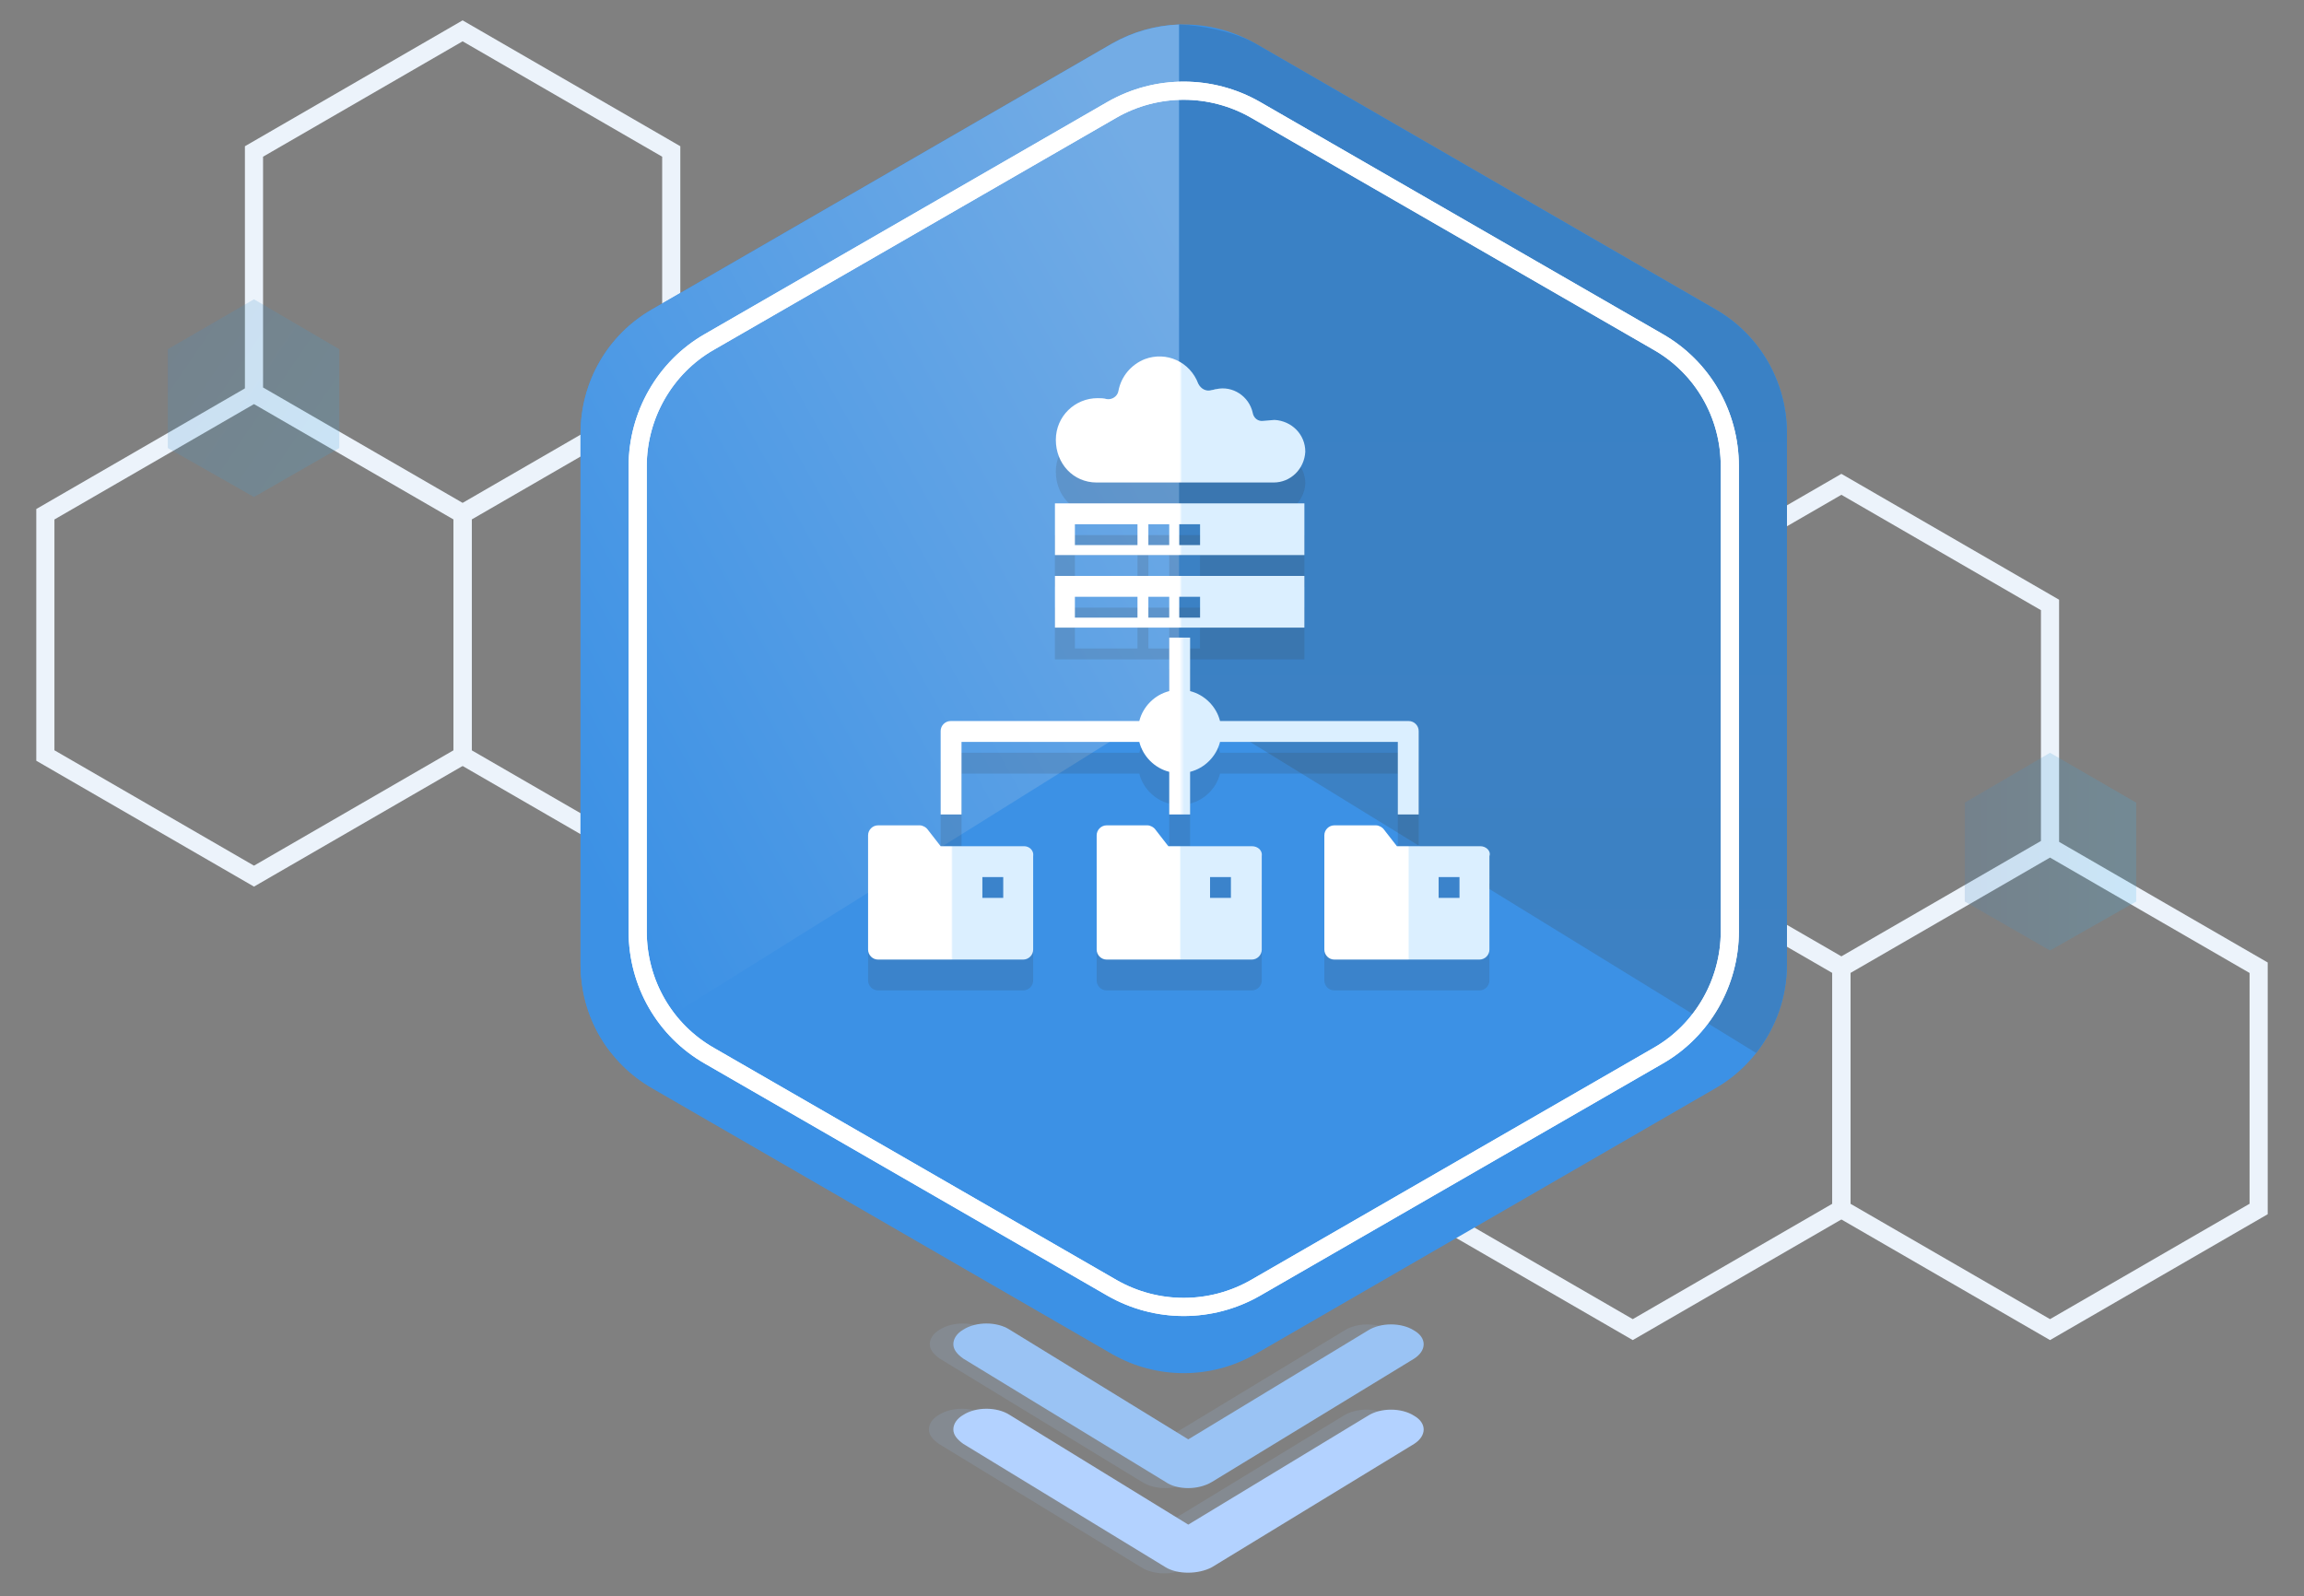 <?xml version="1.0" encoding="utf-8"?>
<!-- Generator: Adobe Illustrator 21.0.0, SVG Export Plug-In . SVG Version: 6.00 Build 0)  -->
<svg version="1.1" id="Layer_1" xmlns="http://www.w3.org/2000/svg" xmlns:xlink="http://www.w3.org/1999/xlink" x="0px" y="0px"
	 viewBox="0 0 254 176" style="enable-background:new 0 0 254 176;" xml:space="preserve">
<rect x="0" y="0" width="254" height="176" fill="#808080" stroke="none"/>
<style type="text/css">
	.st0{fill:none;stroke:#ECF3FB;stroke-width:2;stroke-miterlimit:10;}
	.st1{opacity:0.2;fill:url(#SVGID_1_);enable-background:new    ;}
	.st2{opacity:0.2;fill:url(#SVGID_2_);enable-background:new    ;}
	.st3{fill:#3C91E5;}
	.st4{fill:url(#SVGID_3_);}
	.st5{fill:url(#SVGID_4_);}
	.st6{fill:none;stroke:#FFFFFF;stroke-width:2;stroke-miterlimit:10;}
	.st7{opacity:0.15;fill:#9AC3F4;enable-background:new    ;}
	.st8{fill:#B3D2FF;}
	.st9{fill:#9AC3F4;}
	.st10{opacity:0.15;}
	.st11{fill:#333333;}
	.st12{fill:url(#SVGID_5_);}
	.st13{fill:url(#SVGID_6_);}
	.st14{fill:url(#SVGID_7_);}
	.st15{fill:url(#SVGID_8_);}
	.st16{fill:url(#SVGID_9_);}
	.st17{fill:url(#SVGID_10_);}
	.st18{fill:url(#SVGID_11_);}
</style>
<g>
	<g>
		<polygon class="st0" points="28,16.7 28,43.3 51,56.6 74,43.3 74,16.7 51,3.4 		"/>
		<polygon class="st0" points="5,56.7 5,83.3 28,96.6 51,83.3 51,56.7 28,43.4 		"/>
		<polygon class="st0" points="51,56.7 51,83.3 74,96.6 97,83.3 97,56.7 74,43.4 		"/>
	</g>
	
		<linearGradient id="SVGID_1_" gradientUnits="userSpaceOnUse" x1="12.918" y1="170.272" x2="46.252" y2="147.605" gradientTransform="matrix(1 0 0 -1 0 204)">
		<stop  offset="0" style="stop-color:#4789BC"/>
		<stop  offset="1" style="stop-color:#3FB3E9"/>
	</linearGradient>
	<polygon class="st1" points="18.5,38.5 18.5,49.4 28,54.8 37.4,49.4 37.4,38.5 28,33 	"/>
</g>
<g>
	<g>
		<polygon class="st0" points="226,66.7 226,93.3 203,106.6 180,93.3 180,66.7 203,53.4 		"/>
		<polygon class="st0" points="249,106.7 249,133.3 226,146.6 203,133.3 203,106.7 226,93.4 		"/>
		<polygon class="st0" points="203,106.7 203,133.3 180,146.6 157,133.3 157,106.7 180,93.4 		"/>
	</g>
	
		<linearGradient id="SVGID_2_" gradientUnits="userSpaceOnUse" x1="216.6" y1="110.1" x2="235.5" y2="110.1" gradientTransform="matrix(1 0 0 -1 0 204)">
		<stop  offset="0" style="stop-color:#4789BC"/>
		<stop  offset="1" style="stop-color:#3FB3E9"/>
	</linearGradient>
	<polygon class="st2" points="235.5,88.5 235.5,99.4 226,104.8 216.6,99.4 216.6,88.5 226,83 	"/>
</g>
<path class="st3" d="M64,47.8v58.5c0,5.7,3,10.9,7.9,13.7l50.7,29.3c4.9,2.8,10.9,2.8,15.8,0l50.7-29.3c4.9-2.8,7.9-8.1,7.9-13.7
	V47.8c0-5.7-3-10.9-7.9-13.7L138.4,4.8c-4.9-2.8-10.9-2.8-15.8,0L71.9,34.1C67,36.9,64,42.1,64,47.8z"/>
<linearGradient id="SVGID_3_" gradientUnits="userSpaceOnUse" x1="136.953" y1="166.887" x2="56.953" y2="122.387" gradientTransform="matrix(1 0 0 -1 0 204)">
	<stop  offset="0" style="stop-color:#73ACE5"/>
	<stop  offset="1" style="stop-color:#3C91E5"/>
</linearGradient>
<path class="st4" d="M130,2.7c-2.6,0.1-5.1,0.8-7.4,2.1L71.9,34.1c-4.9,2.8-7.9,8-7.9,13.7v58.5c0,3.6,1.2,7.1,3.4,9.8L130,77V2.7z"
	/>
<linearGradient id="SVGID_4_" gradientUnits="userSpaceOnUse" x1="163.5" y1="296.401" x2="163.5" y2="65.335" gradientTransform="matrix(1 0 0 -1 0 204)">
	<stop  offset="0" style="stop-color:#3580C9"/>
	<stop  offset="1" style="stop-color:#3E81C2"/>
</linearGradient>
<path class="st5" d="M189.1,34.1L138.4,4.8c-2.3-1.3-5.9-2-8.4-2.1V77l63.6,39.1c2.2-2.8,3.4-6.2,3.4-9.8V47.8
	C197,42.1,194,36.9,189.1,34.1z"/>
<path class="st6" d="M70.3,51.4v51.3c0,5.7,3,10.9,7.9,13.7l44.4,25.6c4.9,2.8,10.9,2.8,15.8,0l44.4-25.6c4.9-2.8,7.9-8.1,7.9-13.7
	V51.4c0-5.7-3-10.9-7.9-13.7l-44.4-25.6c-4.9-2.8-10.9-2.8-15.8,0L78.2,37.7C73.3,40.5,70.3,45.8,70.3,51.4z"/>
<path class="st6" d="M70.3,51.4v51.3c0,5.7,3,10.9,7.9,13.7l44.4,25.6c4.9,2.8,10.9,2.8,15.8,0l44.4-25.6c4.9-2.8,7.9-8.1,7.9-13.7
	V51.4c0-5.7-3-10.9-7.9-13.7l-44.4-25.6c-4.9-2.8-10.9-2.8-15.8,0L78.2,37.7C73.3,40.5,70.3,45.8,70.3,51.4z"/>
<g>
	<path class="st7" d="M128.4,168.1L108.6,156c-1.4-0.9-3.7-0.9-5.1,0c-0.7,0.4-1.1,1-1.1,1.6s0.4,1.1,1.1,1.6l22.3,13.6
		c1.4,0.9,3.7,0.9,5.1,0l22.3-13.6c1.4-0.9,1.4-2.3,0-3.1c-1.4-0.9-3.7-0.9-5.1,0L128.4,168.1z"/>
	<path class="st7" d="M128.4,158.7l-19.7-12.1c-1.4-0.9-3.7-0.9-5.1,0c-0.7,0.4-1.1,1-1.1,1.6s0.4,1.1,1.1,1.6l22.3,13.6
		c1.4,0.9,3.7,0.9,5.1,0l22.3-13.6c1.4-0.9,1.4-2.3,0-3.1c-1.4-0.9-3.7-0.9-5.1,0L128.4,158.7z"/>
	<g>
		<path class="st8" d="M133.6,172.8l22.3-13.6c1.4-0.9,1.4-2.3,0-3.1c-1.4-0.9-3.7-0.9-5.1,0l-19.8,12L111.3,156
			c-1.4-0.9-3.7-0.9-5.1,0c-0.7,0.4-1.1,1-1.1,1.6s0.4,1.1,1.1,1.6l22.3,13.6C129.8,173.6,132.1,173.6,133.6,172.8z"/>
		<path class="st9" d="M133.6,163.4l22.3-13.6c1.4-0.9,1.4-2.3,0-3.1c-1.4-0.9-3.7-0.9-5.1,0l-19.8,12l-19.7-12.1
			c-1.4-0.9-3.7-0.9-5.1,0c-0.7,0.4-1.1,1-1.1,1.6s0.4,1.1,1.1,1.6l22.3,13.6C129.8,164.3,132.1,164.3,133.6,163.4z"/>
	</g>
</g>
<g>
	<g class="st10">
		<path class="st11" d="M120.9,56.7h19.5c1.9,0,3.4-1.5,3.5-3.4c0-1.9-1.5-3.4-3.4-3.5l-1.2,0.1c-0.6,0.1-1.1-0.3-1.2-0.9
			c-0.4-1.8-2.2-3-4-2.6c-0.2,0-0.3,0.1-0.5,0.1c-0.6,0.2-1.2-0.1-1.5-0.7c-0.9-2.4-3.5-3.6-5.9-2.7c-1.5,0.6-2.6,1.9-2.9,3.5
			c-0.1,0.6-0.7,1-1.3,0.9l0,0c-0.3-0.1-0.7-0.1-1-0.1c-2.5,0-4.6,2-4.6,4.6S118.3,56.7,120.9,56.7z"/>
		<path class="st11" d="M143.8,59h-27.5v5.7h27.5V59z M125.4,63.5h-6.9v-2.3h6.9V63.5z M128.9,63.5h-2.3v-2.3h2.3V63.5z M132.3,63.5
			H130v-2.3h2.3V63.5z"/>
		<path class="st11" d="M143.8,67h-27.5v5.7h27.5V67z M125.4,71.5h-6.9v-2.3h6.9V71.5z M128.9,71.5h-2.3v-2.3h2.3V71.5z M132.3,71.5
			H130v-2.3h2.3V71.5z"/>
		<path class="st11" d="M106,85.3h19.6c0.4,1.6,1.7,2.9,3.3,3.3v4.7h2.3v-4.7c1.6-0.4,2.9-1.7,3.3-3.3h19.6v8h2.3v-9.2
			c0-0.6-0.5-1.1-1.1-1.1h-20.8c-0.4-1.6-1.7-2.9-3.3-3.3v-5.9h-2.3v5.9c-1.6,0.4-2.9,1.7-3.3,3.3h-20.8c-0.6,0-1.1,0.5-1.1,1.1v9.2
			h2.3C106,93.3,106,85.3,106,85.3z"/>
		<path class="st11" d="M112.9,96.7h-9.2l-1.4-1.8c-0.2-0.3-0.6-0.5-0.9-0.5h-4.6c-0.6,0-1.1,0.5-1.1,1.1v12.6
			c0,0.6,0.5,1.1,1.1,1.1h16c0.6,0,1.1-0.5,1.1-1.1V97.9C114,97.2,113.5,96.7,112.9,96.7z M110.6,102.4h-2.3v-2.3h2.3V102.4z"/>
		<path class="st11" d="M138,96.7h-9.2l-1.4-1.8c-0.2-0.3-0.6-0.5-0.9-0.5H122c-0.6,0-1.1,0.5-1.1,1.1v12.6c0,0.6,0.5,1.1,1.1,1.1
			h16c0.6,0,1.1-0.5,1.1-1.1V97.9C139.2,97.2,138.7,96.7,138,96.7z M135.7,102.4h-2.3v-2.3h2.3V102.4z"/>
		<path class="st11" d="M163.2,96.7H154l-1.4-1.8c-0.2-0.3-0.6-0.5-0.9-0.5h-4.6c-0.6,0-1.1,0.5-1.1,1.1v12.6c0,0.6,0.5,1.1,1.1,1.1
			h16c0.6,0,1.1-0.5,1.1-1.1V97.9C164.4,97.2,163.8,96.7,163.2,96.7z M160.9,102.4h-2.3v-2.3h2.3V102.4z"/>
	</g>
	<g>
		
			<linearGradient id="SVGID_5_" gradientUnits="userSpaceOnUse" x1="116.294" y1="131.749" x2="143.794" y2="131.749" gradientTransform="matrix(1 0 0 -1 0 178)">
			<stop  offset="0" style="stop-color:#FFFFFF"/>
			<stop  offset="0.5" style="stop-color:#FFFFFF"/>
			<stop  offset="0.51" style="stop-color:#DBEFFF"/>
			<stop  offset="1" style="stop-color:#DBEFFF"/>
		</linearGradient>
		<path class="st12" d="M120.9,53.2h19.5c1.9,0,3.4-1.5,3.5-3.4c0-1.9-1.5-3.4-3.4-3.5l-1.2,0.1c-0.6,0.1-1.1-0.3-1.2-0.9
			c-0.4-1.8-2.2-3-4-2.6c-0.2,0-0.3,0.1-0.5,0.1c-0.6,0.2-1.2-0.1-1.5-0.7c-0.9-2.4-3.5-3.6-5.9-2.7c-1.5,0.6-2.6,1.9-2.9,3.5
			c-0.1,0.6-0.7,1-1.3,0.9l0,0c-0.3-0.1-0.7-0.1-1-0.1c-2.5,0-4.6,2-4.6,4.6S118.3,53.2,120.9,53.2z"/>
		
			<linearGradient id="SVGID_6_" gradientUnits="userSpaceOnUse" x1="116.3" y1="119.65" x2="143.762" y2="119.65" gradientTransform="matrix(1 0 0 -1 0 178)">
			<stop  offset="0" style="stop-color:#FFFFFF"/>
			<stop  offset="0.5" style="stop-color:#FFFFFF"/>
			<stop  offset="0.51" style="stop-color:#DBEFFF"/>
			<stop  offset="1" style="stop-color:#DBEFFF"/>
		</linearGradient>
		<path class="st13" d="M143.8,55.5h-27.5v5.7h27.5V55.5z M125.4,60.1h-6.9v-2.3h6.9V60.1z M128.9,60.1h-2.3v-2.3h2.3V60.1z
			 M132.3,60.1H130v-2.3h2.3V60.1z"/>
		
			<linearGradient id="SVGID_7_" gradientUnits="userSpaceOnUse" x1="116.3" y1="111.65" x2="143.762" y2="111.65" gradientTransform="matrix(1 0 0 -1 0 178)">
			<stop  offset="0" style="stop-color:#FFFFFF"/>
			<stop  offset="0.5" style="stop-color:#FFFFFF"/>
			<stop  offset="0.51" style="stop-color:#DBEFFF"/>
			<stop  offset="1" style="stop-color:#DBEFFF"/>
		</linearGradient>
		<path class="st14" d="M143.8,63.5h-27.5v5.7h27.5V63.5z M125.4,68.1h-6.9v-2.3h6.9V68.1z M128.9,68.1h-2.3v-2.3h2.3V68.1z
			 M132.3,68.1H130v-2.3h2.3V68.1z"/>
		
			<linearGradient id="SVGID_8_" gradientUnits="userSpaceOnUse" x1="103.7" y1="97.95" x2="156.336" y2="97.95" gradientTransform="matrix(1 0 0 -1 0 178)">
			<stop  offset="0" style="stop-color:#FFFFFF"/>
			<stop  offset="0.5" style="stop-color:#FFFFFF"/>
			<stop  offset="0.51" style="stop-color:#DBEFFF"/>
			<stop  offset="1" style="stop-color:#DBEFFF"/>
		</linearGradient>
		<path class="st15" d="M106,81.8h19.6c0.4,1.6,1.7,2.9,3.3,3.3v4.7h2.3v-4.7c1.6-0.4,2.9-1.7,3.3-3.3h19.6v8h2.3v-9.2
			c0-0.6-0.5-1.1-1.1-1.1h-20.8c-0.4-1.6-1.7-2.9-3.3-3.3v-5.9h-2.3v5.9c-1.6,0.4-2.9,1.7-3.3,3.3h-20.8c-0.6,0-1.1,0.5-1.1,1.1v9.2
			h2.3C106,89.8,106,81.8,106,81.8z"/>
		
			<linearGradient id="SVGID_9_" gradientUnits="userSpaceOnUse" x1="95.7" y1="79.6" x2="114.008" y2="79.6" gradientTransform="matrix(1 0 0 -1 0 178)">
			<stop  offset="0" style="stop-color:#FFFFFF"/>
			<stop  offset="0.5" style="stop-color:#FFFFFF"/>
			<stop  offset="0.51" style="stop-color:#DBEFFF"/>
			<stop  offset="1" style="stop-color:#DBEFFF"/>
		</linearGradient>
		<path class="st16" d="M112.9,93.3h-9.2l-1.4-1.8c-0.2-0.3-0.6-0.5-0.9-0.5h-4.6c-0.6,0-1.1,0.5-1.1,1.1v12.6
			c0,0.6,0.5,1.1,1.1,1.1h16c0.6,0,1.1-0.5,1.1-1.1V94.4C114,93.8,113.5,93.3,112.9,93.3z M110.6,99h-2.3v-2.3h2.3V99z"/>
		
			<linearGradient id="SVGID_10_" gradientUnits="userSpaceOnUse" x1="120.871" y1="79.6" x2="139.179" y2="79.6" gradientTransform="matrix(1 0 0 -1 0 178)">
			<stop  offset="0" style="stop-color:#FFFFFF"/>
			<stop  offset="0.5" style="stop-color:#FFFFFF"/>
			<stop  offset="0.51" style="stop-color:#DBEFFF"/>
			<stop  offset="1" style="stop-color:#DBEFFF"/>
		</linearGradient>
		<path class="st17" d="M138,93.3h-9.2l-1.4-1.8c-0.2-0.3-0.6-0.5-0.9-0.5H122c-0.6,0-1.1,0.5-1.1,1.1v12.6c0,0.6,0.5,1.1,1.1,1.1
			h16c0.6,0,1.1-0.5,1.1-1.1V94.4C139.2,93.8,138.7,93.3,138,93.3z M135.7,99h-2.3v-2.3h2.3V99z"/>
		
			<linearGradient id="SVGID_11_" gradientUnits="userSpaceOnUse" x1="146.045" y1="79.6" x2="164.353" y2="79.6" gradientTransform="matrix(1 0 0 -1 0 178)">
			<stop  offset="0" style="stop-color:#FFFFFF"/>
			<stop  offset="0.5" style="stop-color:#FFFFFF"/>
			<stop  offset="0.51" style="stop-color:#DBEFFF"/>
			<stop  offset="1" style="stop-color:#DBEFFF"/>
		</linearGradient>
		<path class="st18" d="M163.2,93.3H154l-1.4-1.8c-0.2-0.3-0.6-0.5-0.9-0.5h-4.6c-0.6,0-1.1,0.5-1.1,1.1v12.6c0,0.6,0.5,1.1,1.1,1.1
			h16c0.6,0,1.1-0.5,1.1-1.1V94.4C164.4,93.8,163.8,93.3,163.2,93.3z M160.9,99h-2.3v-2.3h2.3V99z"/>
	</g>
</g>
</svg>
